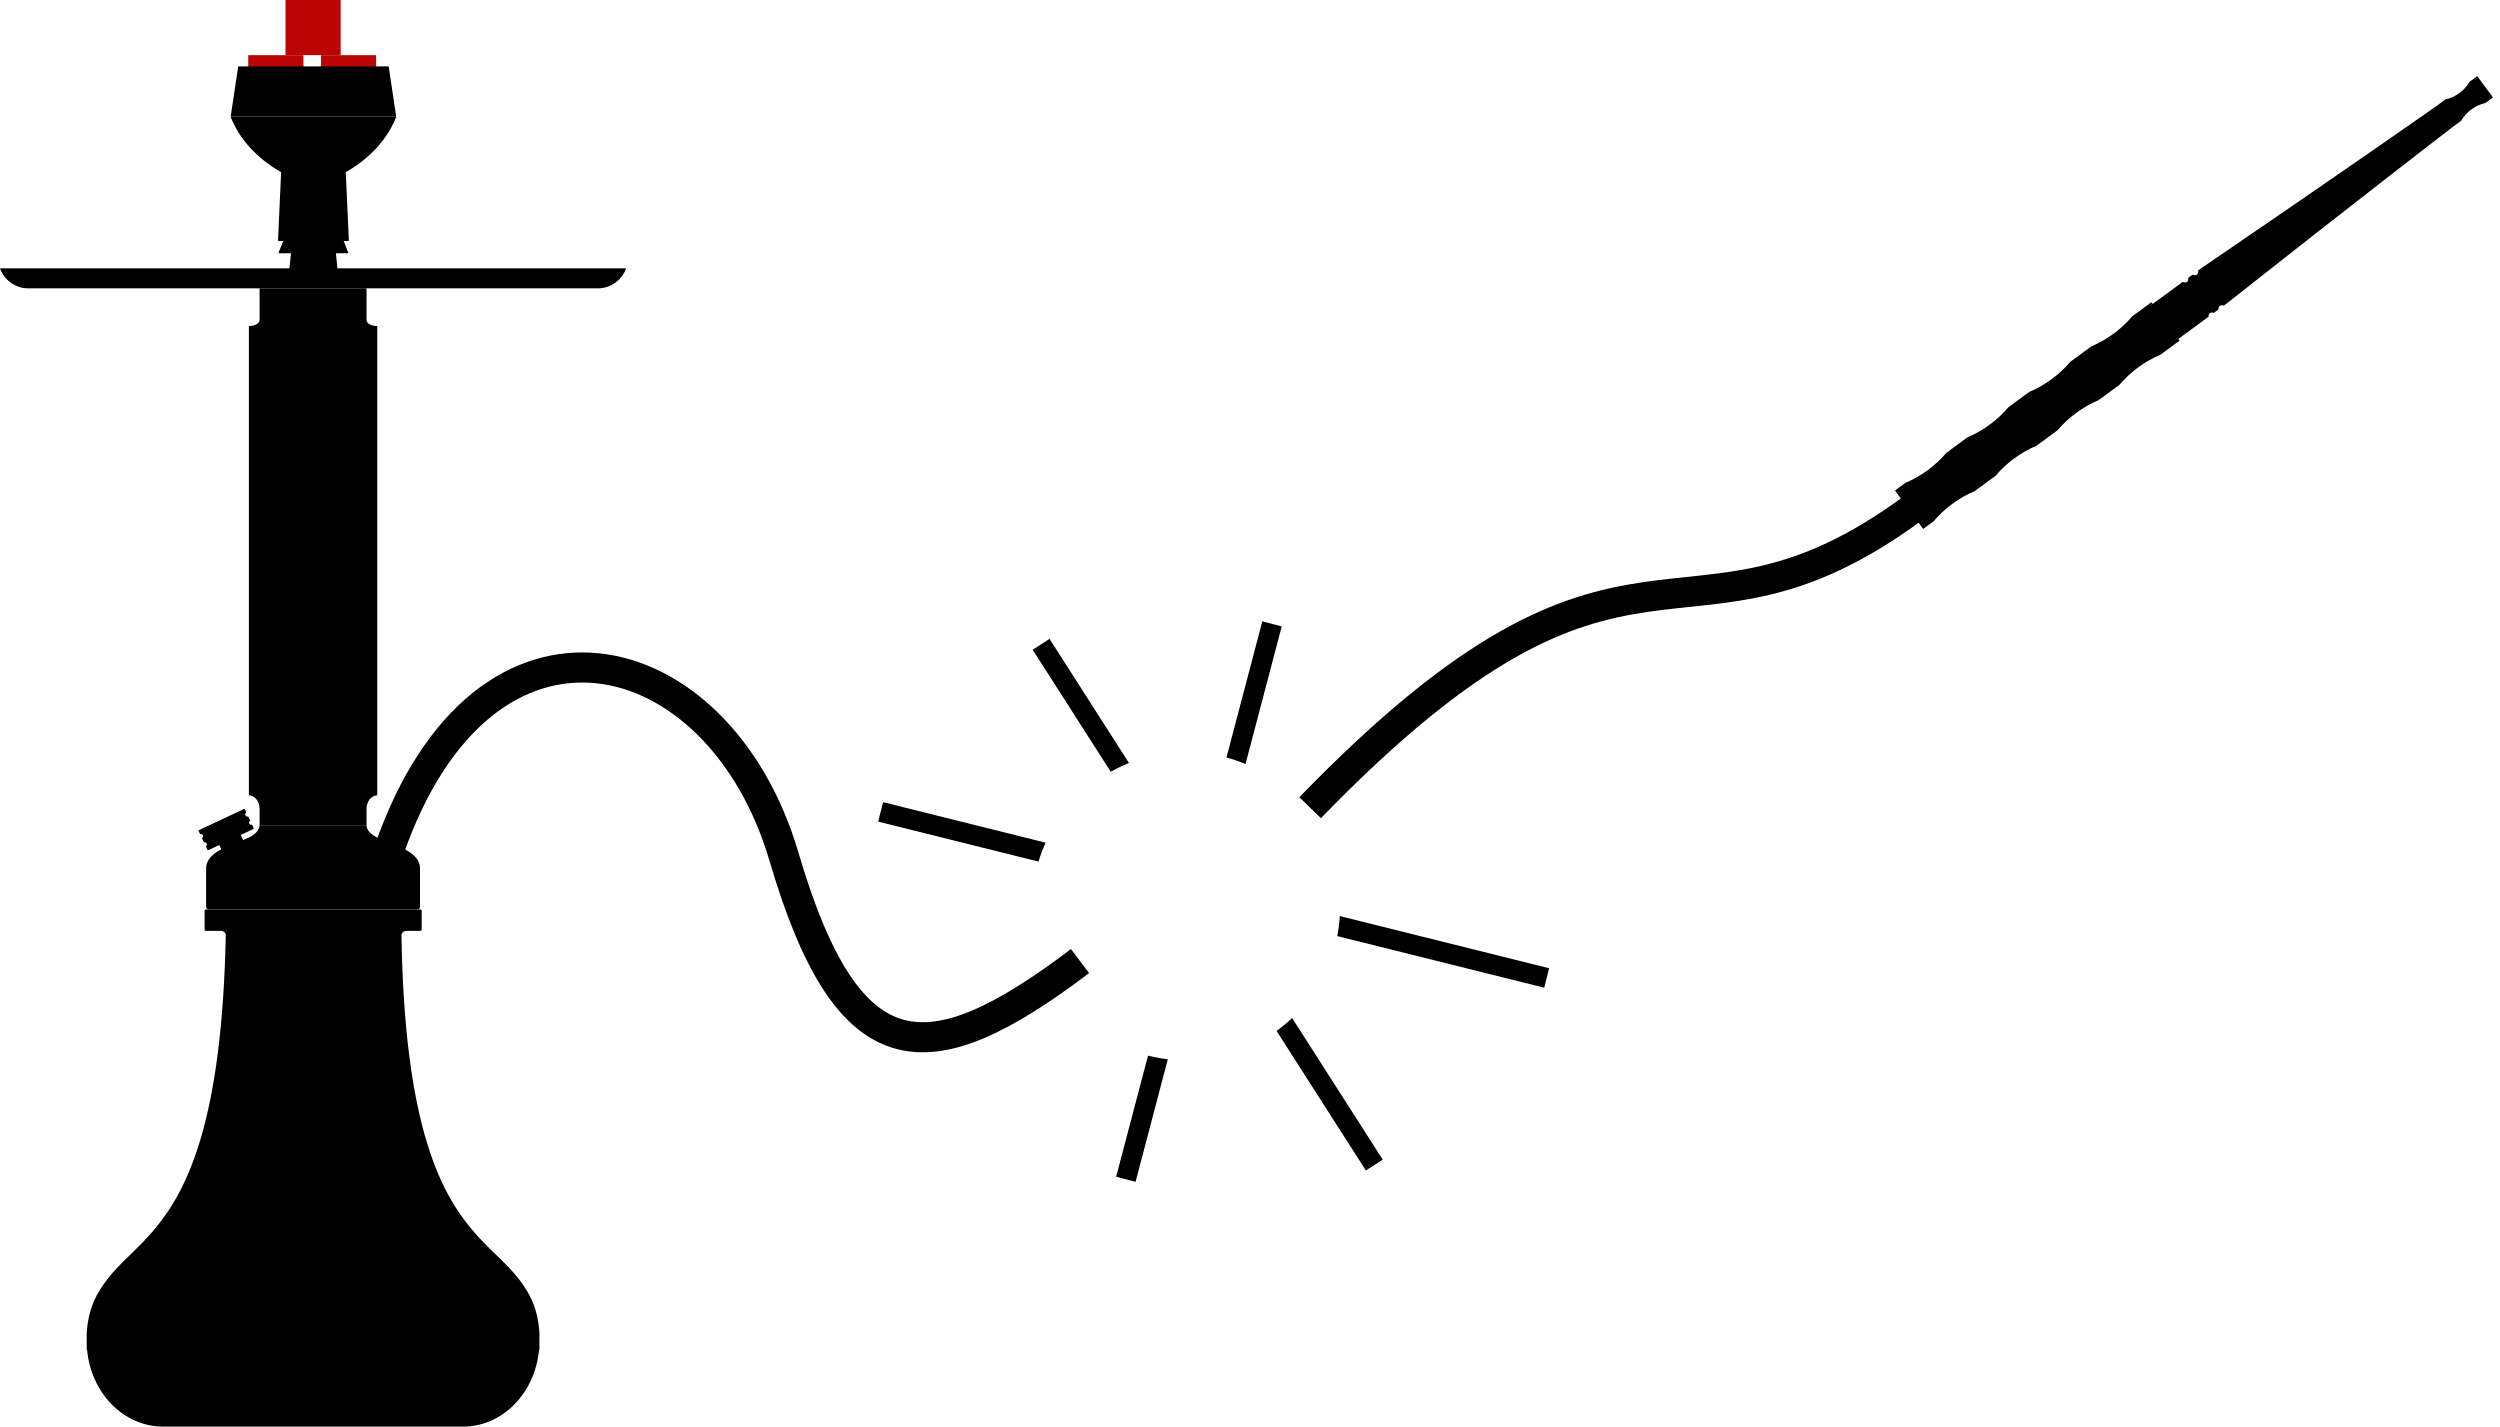 <svg width="997" height="569" viewBox="0 0 997 569" fill="none" xmlns="http://www.w3.org/2000/svg">
<path fill-rule="evenodd" clip-rule="evenodd" d="M82.085 362.695C81.808 362.695 81.585 362.919 81.585 363.195V370.717C81.585 370.993 81.808 371.217 82.085 371.217L87.909 371.217L87.912 371.217C88.192 371.218 88.468 371.262 88.727 371.347C88.986 371.433 89.221 371.558 89.42 371.716C89.618 371.875 89.775 372.063 89.883 372.269C89.977 372.451 90.031 372.645 90.043 372.841L90.041 372.922C88.545 446.769 74.888 474.431 61.63 490.22C58.297 494.188 54.981 497.417 51.854 500.462L51.853 500.462L51.853 500.463L51.737 500.576C48.582 503.647 45.61 506.55 43.064 509.817C38.773 515.321 35.185 521.458 34.579 531.754V534.675C34.579 534.731 34.579 534.788 34.579 534.844C34.579 534.9 34.579 534.956 34.579 535.013V538.222L34.581 538.246L34.729 538.246C36.255 555.476 49.248 568.933 65.051 568.933L65.08 568.933H184.622L184.651 568.933C200.453 568.933 213.445 555.477 214.973 538.25L215.123 538.249V531.637C214.515 521.413 210.991 515.312 206.719 509.837C204.174 506.576 201.2 503.68 198.044 500.616L197.929 500.504L197.929 500.504C194.799 497.465 191.48 494.244 188.149 490.282C174.889 474.517 161.278 446.863 160.102 372.922L160.105 372.922C160.105 372.698 160.16 372.476 160.268 372.269C160.375 372.063 160.532 371.875 160.731 371.716C160.929 371.558 161.165 371.433 161.424 371.347C161.682 371.262 161.959 371.218 162.238 371.217C162.24 371.217 162.241 371.217 162.242 371.217M162.242 371.217L167.664 371.217C167.94 371.217 168.164 370.993 168.164 370.717V363.195C168.164 362.919 167.94 362.695 167.664 362.695H82.085" fill="black"/>
<path fill-rule="evenodd" clip-rule="evenodd" d="M82.19 347.872L82.251 345.535C82.212 345.652 82.251 345.404 82.251 345.535C82.522 343.417 83.796 341.73 85.675 340.315C87.808 338.709 90.644 337.514 93.301 336.466C93.722 336.3 94.137 336.139 94.543 335.98C96.778 335.109 98.776 334.33 100.345 333.418C102.05 332.426 103.397 330.828 103.521 329.233H146.182C146.225 330.883 147.596 332.394 149.357 333.418C150.926 334.331 152.923 335.109 155.157 335.98L155.161 335.982L155.166 335.984C155.57 336.141 155.982 336.302 156.401 336.467C159.058 337.514 161.894 338.71 164.027 340.316C165.906 341.731 167.18 343.417 167.451 345.534C167.451 345.404 167.491 345.651 167.451 345.534L167.512 347.87L167.515 348.146H167.512V361.576C167.512 362.194 167.035 362.695 166.446 362.695H83.257C82.668 362.695 82.19 362.194 82.19 361.576V348.146H82.187L82.19 347.872ZM103.521 329.233C103.525 329.18 103.519 329.286 103.521 329.233V329.233Z" fill="black"/>
<path fill-rule="evenodd" clip-rule="evenodd" d="M99.257 132.44V130.033C101.61 130.033 103.518 128.959 103.523 127.633V115H146.18L146.18 127.629C146.181 128.957 148.09 130.033 150.446 130.033L150.446 130.319V312.66L150.446 317.197C148.092 317.197 146.183 319.595 146.18 322.555L146.18 322.562V322.563L146.18 329.27H103.523V322.556C103.52 319.595 101.611 317.197 99.257 317.197V311.833L99.257 132.44Z" fill="black"/>
<path fill-rule="evenodd" clip-rule="evenodd" d="M0 107C1.647 111.661 6.092 115 11.317 115H238.385C243.61 115 248.055 111.661 249.702 107H0Z" fill="black"/>
<rect x="99" y="22" width="22" height="22" fill="#BB0505"/>
<rect x="128" y="22" width="22" height="22" fill="#BB0505"/>
<rect x="113.851" width="22" height="22" fill="#BB0505"/>
<path fill-rule="evenodd" clip-rule="evenodd" d="M131 73H119L117.526 87H116.769C116.667 87 116.575 87.062 116.537 87.157L111.137 100.657C111.071 100.821 111.192 101 111.369 101H116.053L115 111H135L133.947 101H138.631C138.808 101 138.929 100.821 138.863 100.657L133.463 87.157C133.425 87.062 133.333 87 133.231 87H132.474L131 73Z" fill="black"/>
<path fill-rule="evenodd" clip-rule="evenodd" d="M92 46.625C95.482 55.567 102.642 63.266 112.11 68.657L110.874 95.846C110.868 95.989 110.981 96.108 111.124 96.108H138.876C139.019 96.108 139.132 95.989 139.126 95.846L137.89 68.657C147.358 63.266 154.518 55.567 158 46.625L132.069 46.625H92Z" fill="black"/>
<circle cx="157.875" cy="46.605" r="0.125" fill="black"/>
<path d="M92.25 46.601C92.25 46.668 92.194 46.723 92.125 46.723C92.056 46.723 92 46.668 92 46.601C92 46.534 92.056 46.48 92.125 46.48C92.194 46.48 92.25 46.534 92.25 46.601Z" fill="black"/>
<path d="M92.129 46.48H157.872V46.851H92.152L92.129 46.48Z" fill="black"/>
<path d="M94.968 26.693C94.986 26.57 95.091 26.48 95.215 26.48H154.785C154.908 26.48 155.014 26.57 155.032 26.693L157.957 46.193C157.98 46.344 157.863 46.48 157.71 46.48H92.29C92.138 46.48 92.02 46.344 92.043 46.193L94.968 26.693Z" fill="black"/>
<path fill-rule="evenodd" clip-rule="evenodd" d="M79.202 331.387C79.143 331.262 79.197 331.114 79.322 331.055L97.315 322.631C97.44 322.573 97.589 322.627 97.648 322.752L98.234 324.003C97.844 324.275 97.682 324.76 97.87 325.163C98.059 325.566 98.536 325.752 98.994 325.628L99.766 327.275C99.376 327.547 99.213 328.033 99.402 328.436C99.591 328.838 100.068 329.024 100.526 328.9L101.175 330.286C101.234 330.411 101.18 330.56 101.055 330.618L96.01 332.98L97.025 335.147L88.473 339.151L87.458 336.984L83.062 339.042C82.936 339.101 82.788 339.047 82.729 338.922L82.079 337.533C82.459 337.259 82.617 336.78 82.43 336.382C82.243 335.983 81.775 335.797 81.321 335.913L80.547 334.261C80.927 333.987 81.085 333.508 80.898 333.109C80.712 332.711 80.243 332.525 79.789 332.641L79.202 331.387Z" fill="black"/>
<path d="M155.165 339.006C193.141 229.953 286.867 253.905 312.652 341.662C338.436 429.419 370.491 428.816 430.716 383.279" stroke="black" stroke-width="12"/>
<path d="M522.482 322.111C651.049 189.38 670.308 270.58 762.697 202.828" stroke="black" stroke-width="12"/>
<path fill-rule="evenodd" clip-rule="evenodd" d="M457.836 420.977L445.125 469.274L452.862 471.31L465.725 422.434C463.038 422.118 460.405 421.628 457.836 420.977ZM509.097 411.136L544.701 466.783L551.44 462.471L515.294 405.978C513.345 407.828 511.275 409.552 509.097 411.136ZM533.29 373.313L615.844 393.898L617.779 386.136L534.32 365.325C534.149 368.04 533.802 370.706 533.29 373.313ZM496.712 304.691L511.152 249.822L503.415 247.786L489.125 302.085C491.727 302.792 494.259 303.664 496.712 304.691ZM450.233 304.294L418.564 254.796L411.825 259.108L442.958 307.767C445.293 306.457 447.723 305.295 450.233 304.294ZM416.978 336.066L352.163 319.905L350.228 327.667L414.146 343.605C414.928 341.016 415.876 338.499 416.978 336.066Z" fill="black"/>
<path fill-rule="evenodd" clip-rule="evenodd" d="M975.296 39.623C977.187 39.217 979.083 38.383 980.814 37.111C982.546 35.839 983.909 34.28 984.863 32.597L987.929 30.346L994.176 38.854L991.111 41.105C989.219 41.511 987.324 42.346 985.592 43.617C983.86 44.889 982.497 46.448 981.543 48.131L977.882 50.819C977.883 50.821 977.883 50.821 977.883 50.821L977.881 50.822L977.876 50.826L977.852 50.844L977.76 50.915L977.393 51.198C977.07 51.447 976.589 51.818 975.961 52.303C974.704 53.272 972.857 54.699 970.494 56.526C965.768 60.182 958.98 65.441 950.73 71.856C934.229 84.688 911.882 102.145 888.497 120.649L888.17 120.237L888.48 120.66L886.79 121.901C886.267 121.653 885.692 121.66 885.264 121.974C884.835 122.289 884.656 122.836 884.736 123.409L882.838 124.803C882.315 124.555 881.74 124.562 881.311 124.877C880.883 125.191 880.704 125.738 880.784 126.311L868.72 135.171L869.22 135.851L867.244 137.302L861.581 141.46C858.571 142.721 855.575 144.404 852.711 146.507C849.848 148.609 847.345 150.964 845.241 153.459L836.881 159.599C833.87 160.859 830.874 162.543 828.011 164.645C825.147 166.748 822.644 169.102 820.54 171.598L812.18 177.737C809.169 178.998 806.173 180.681 803.31 182.784C800.447 184.886 797.944 187.241 795.84 189.736L787.479 195.875C784.469 197.136 781.473 198.819 778.609 200.922C775.746 203.025 773.243 205.379 771.139 207.874L768.935 209.493L766.959 210.944L755.713 195.629L757.689 194.178L759.893 192.56C762.904 191.299 765.9 189.616 768.763 187.513C771.626 185.411 774.129 183.056 776.234 180.561L784.594 174.422C787.604 173.161 790.6 171.478 793.464 169.375C796.327 167.272 798.83 164.918 800.934 162.422L809.294 156.283C812.305 155.023 815.301 153.339 818.164 151.237C821.028 149.134 823.531 146.779 825.635 144.284L833.995 138.145C837.006 136.884 840.002 135.201 842.865 133.098C845.729 130.996 848.232 128.641 850.336 126.146L855.998 121.988L857.974 120.537L858.474 121.217L870.473 112.406C871.036 112.74 871.691 112.769 872.165 112.421C872.639 112.073 872.807 111.44 872.658 110.802L874.425 109.504C874.988 109.838 875.643 109.867 876.117 109.519C876.591 109.171 876.759 108.537 876.61 107.9L878.234 106.707L878.545 107.13L878.249 106.694C902.905 89.92 926.252 73.824 943.434 61.921C952.025 55.97 959.075 51.067 963.977 47.652C966.429 45.945 968.343 44.609 969.644 43.7C970.295 43.246 970.792 42.898 971.127 42.664L971.506 42.399L971.602 42.332L971.626 42.316L971.632 42.311L971.634 42.31L971.634 42.311L975.296 39.623Z" fill="black"/>
</svg>
